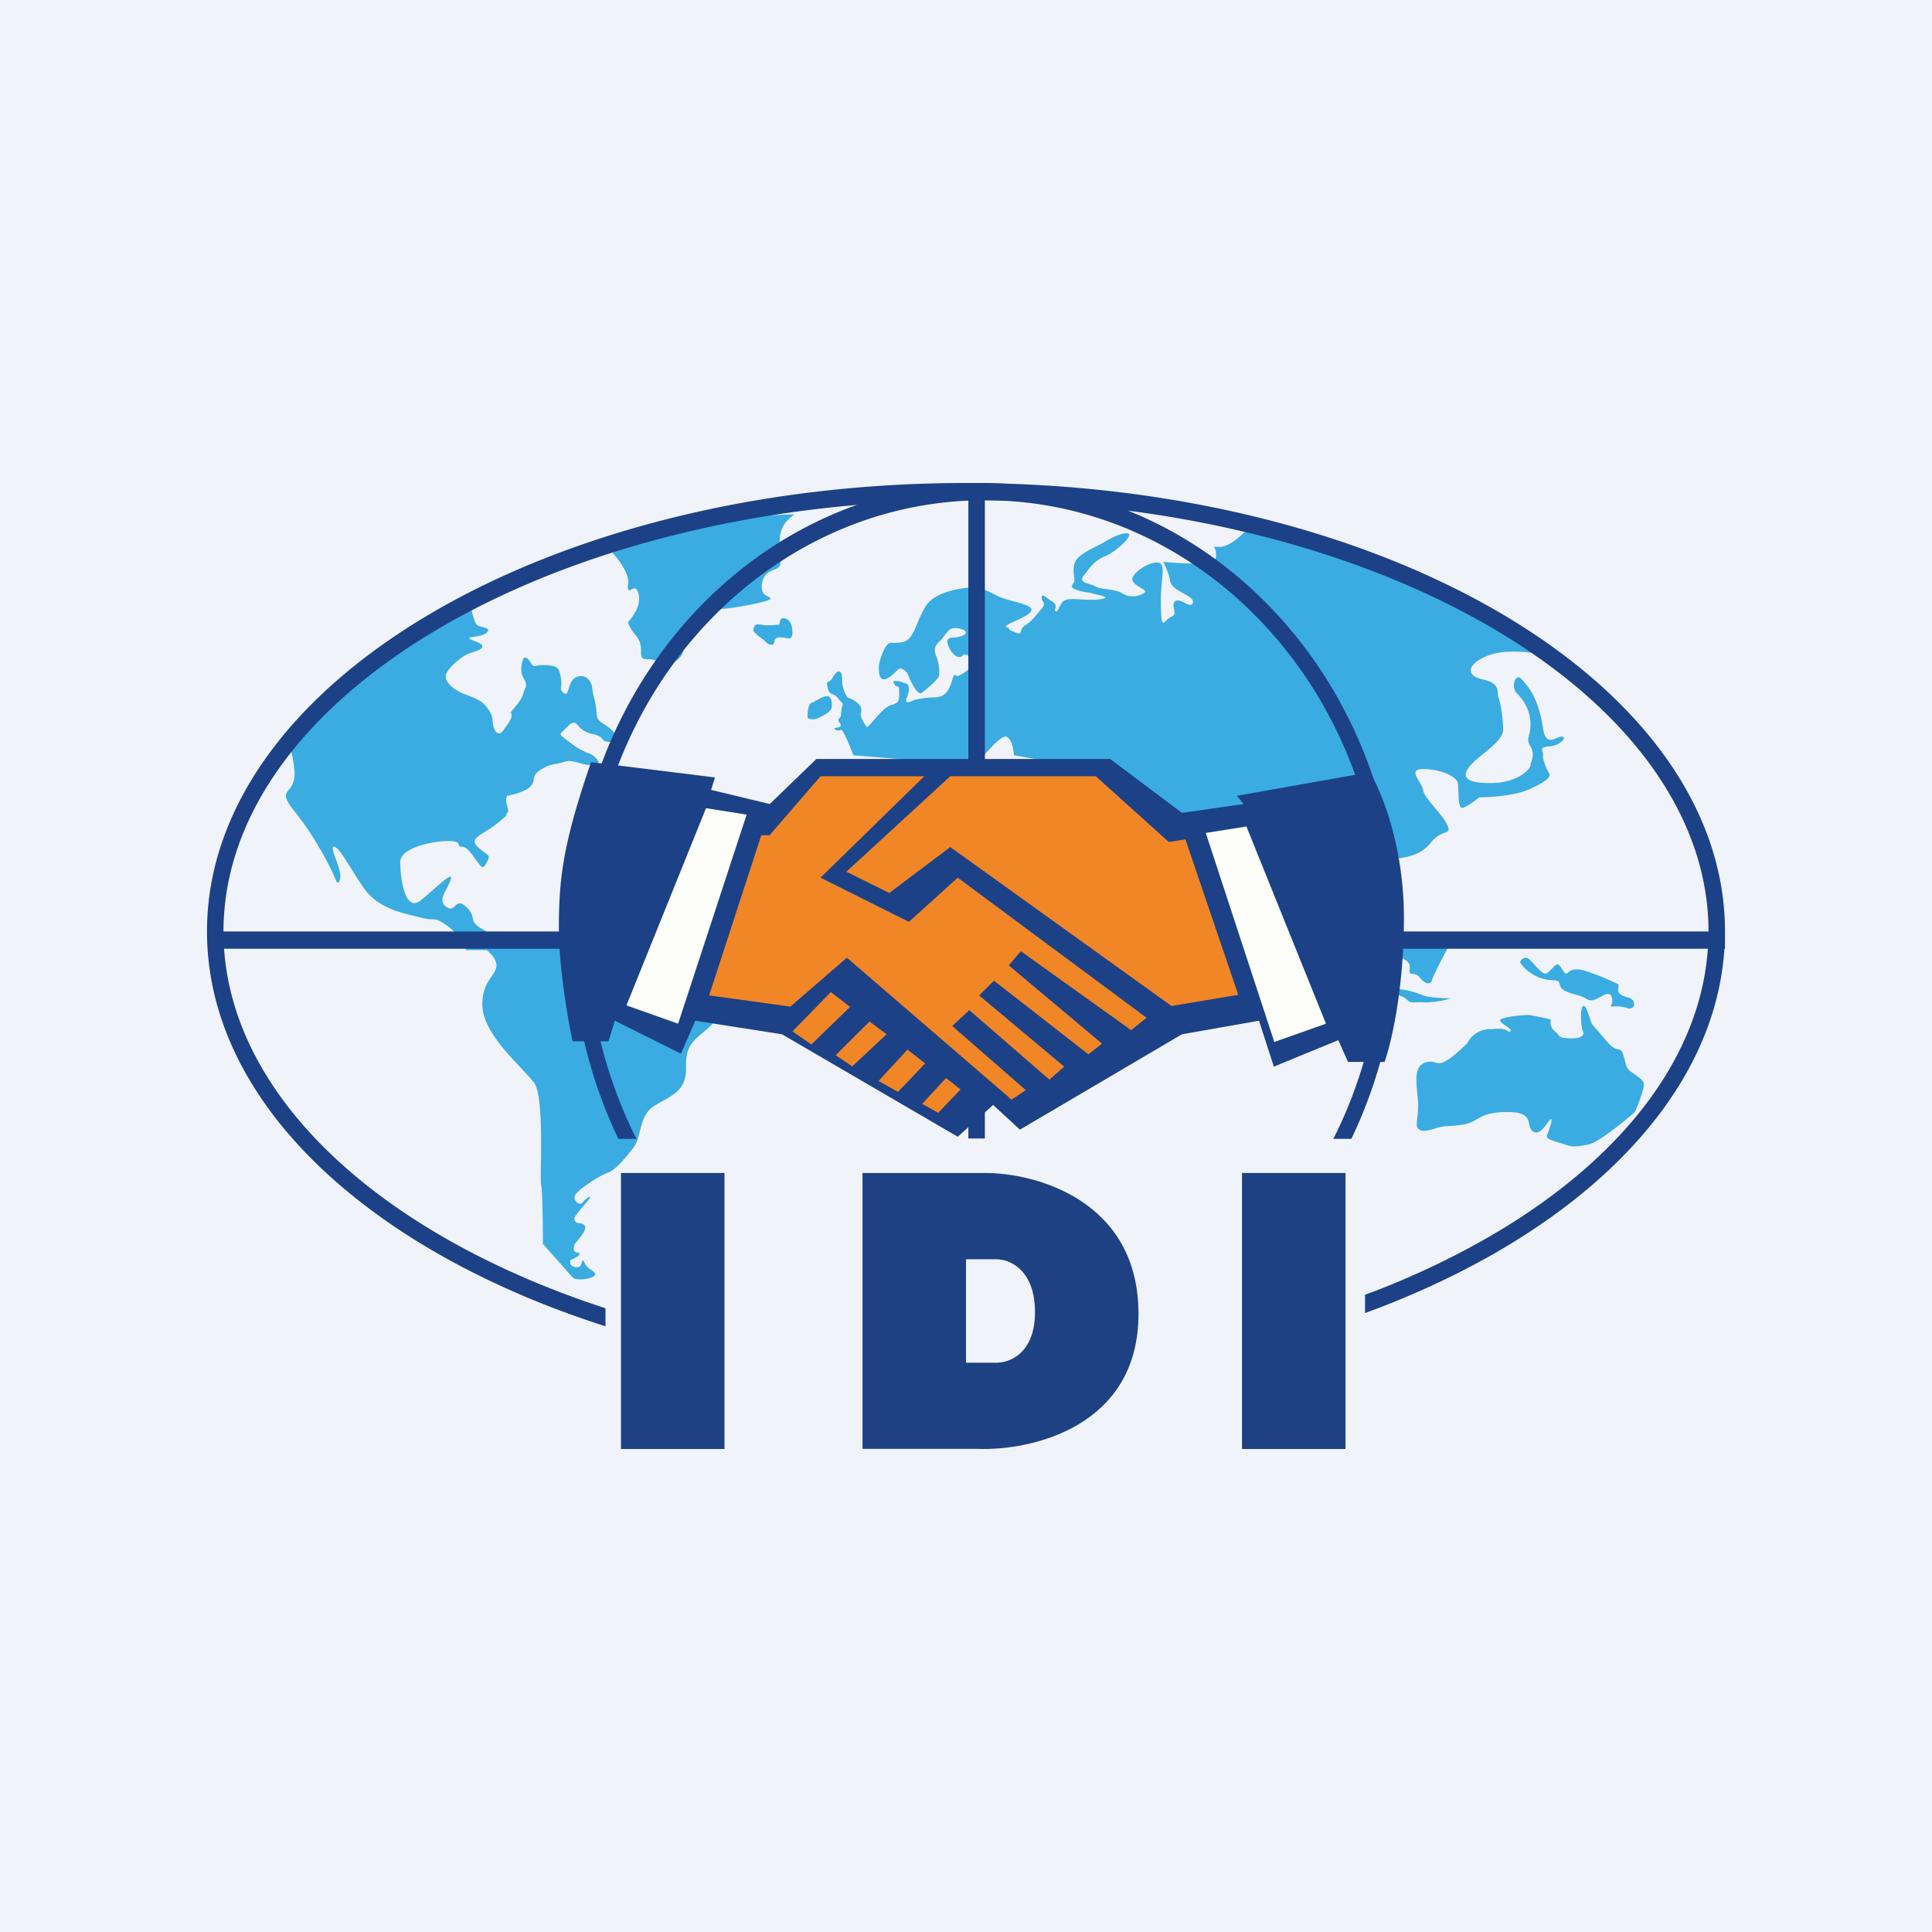 <!-- by TradingView --><svg width="56" height="56" fill="none" xmlns="http://www.w3.org/2000/svg"><path fill="#F0F3FA" d="M0 0h56v56H0z"/><path fill-rule="evenodd" clip-rule="evenodd" d="M18.208 16.923c.04-.294-.29-.727-.46-.907.945-.368 3.323-1.105 5.282-1.105-.479.315-.439.727-.417.946.004.037.007.068.007.093 0 .062.001.11.003.154.002.077.005.14-.003.24-.008.103-.127.15-.233.192a.504.504 0 0 0-.14.072.519.519 0 0 0-.162.46c.016.146.112.192.18.224.042.02.074.035.069.065-.013.079-1.081.276-1.392.29-.233.01-.459.315-.641.561-.061.083-.117.158-.167.214-.141.159-.226.052-.263.006-.015-.02-.023-.029-.023-.006v.017c.001.108.004.466-.136.614-.063.067-.118.106-.163.138-.062.044-.107.076-.136.152-.05.131-.174.04-.323-.132-.08-.093-.195-.096-.295-.1-.083-.002-.155-.004-.19-.058-.026-.042-.026-.099-.025-.167.001-.12.003-.279-.148-.464-.19-.231-.228-.36-.224-.394.46-.513.31-.881.224-.96-.033-.03-.08-.006-.123.016-.071.037-.132.069-.101-.16ZM16.61 37.04l-.874-.986c0-.496-.01-1.53-.05-1.7-.014-.061-.011-.3-.007-.618.01-.777.026-2.028-.192-2.34-.082-.117-.225-.268-.391-.445-.466-.493-1.116-1.181-1.116-1.836 0-.426.153-.646.272-.817.13-.187.219-.317.028-.592l-.166-.167h-.6a1.657 1.657 0 0 0-.574-.723c-.246-.165-.295-.166-.398-.168-.067-.001-.158-.003-.342-.052l-.189-.046c-.465-.112-1.098-.264-1.484-.834a18.355 18.355 0 0 1-.37-.574c-.216-.346-.358-.574-.47-.597-.086-.019-.027.146.045.348.069.191.15.417.13.55-.034.218-.098.138-.126.07-.136-.34-.577-1.23-1.256-2.07-.064-.076-.192-.258-.192-.378 0-.063.041-.118.09-.183a.657.657 0 0 0 .16-.38c.013-.247-.072-.637-.117-.802.34-.531 1.298-1.779 2.4-2.518a92.874 92.874 0 0 1 2.796-1.794c.03.222.118.68.227.74.044.024.1.038.153.05.113.029.207.053.117.153-.073.08-.245.107-.37.125-.104.016-.175.026-.127.06a.746.746 0 0 0 .152.07c.104.04.211.08.211.152 0 .075-.146.124-.286.171a1.389 1.389 0 0 0-.18.07c-.141.073-.464.314-.574.536-.11.221.223.48.45.573.047.02.095.038.141.056.178.069.344.133.45.221.133.111.299.333.299.537 0 .203.141.517.316.258.03-.045.058-.085.084-.12.122-.173.183-.26.125-.397l.065-.08c.18-.217.255-.309.302-.475.013-.046.028-.081.042-.113.04-.095.064-.15-.042-.33-.14-.241 0-.556 0-.556.024-.037.095-.07.193.093.083.14.11.133.18.115.032-.008.074-.02.134-.02.472 0 .524.053.577.367.022.13.013.207.007.261-.008.076-.012.107.08.183.08.066.106-.016.142-.13.034-.11.078-.25.19-.314.227-.13.454.019.49.296.019.152.033.204.05.269.014.053.03.115.054.249.014.076.018.137.022.189.01.15.015.223.223.347.24.143.39.354.472.47a2.098 2.098 0 0 0 .04.053 3.085 3.085 0 0 0-.198-.005c-.301 0-.328-.038-.366-.09-.032-.044-.072-.1-.298-.15a.681.681 0 0 1-.406-.24c-.069-.079-.107-.122-.24-.038-.067.07-.122.122-.165.162-.125.115-.14.13-.01.226.408.337.602.409.718.452.043.016.075.027.103.048.105.073.35.295 0 .295-.151 0-.277-.034-.391-.066-.15-.042-.282-.078-.43-.026-.096.034-.168.046-.237.058-.12.021-.228.04-.427.164-.179.11-.194.197-.209.285-.011.067-.023.134-.105.214-.154.148-.507.234-.665.26-.055.117-.022.225.006.314.024.078.043.14-.005.184-.036.031-.03.035-.022.04.015.01.035.022-.258.256-.13.104-.257.184-.365.251-.256.16-.401.251-.212.434.084.08.154.13.207.167.12.085.155.11.063.276-.113.204-.14.168-.22.062a2.295 2.295 0 0 1-.141-.186c-.106-.147-.23-.32-.363-.32-.072 0-.079-.024-.087-.055-.013-.044-.029-.1-.245-.111-.367-.019-1.457.155-1.457.61 0 .455.134 1.487.598 1.108.123-.1.248-.21.364-.312.326-.287.582-.51.495-.27-.032.087-.075.17-.115.248-.11.21-.2.386-.003.526.125.089.186.031.249-.027.073-.07.147-.14.325.027.15.14.17.232.187.315.02.1.038.188.28.328.073.043.132.079.181.11.248.152.266.163.735.163h2.481l4.143 1.443c-.157.219-.555.737-.897 1.062-.087.083-.17.153-.246.218-.301.254-.509.43-.493.979.019.622-.28.788-.727 1.036l-.147.083c-.317.18-.39.469-.46.75-.047.188-.093.373-.212.52-.294.365-.508.624-.752.71-.244.086-.874.506-.925.656-.052.15.142.301.223.194.082-.108.285-.237.204-.118-.036.051-.112.142-.191.236-.102.12-.208.247-.236.301-.052.097.04.183.132.183.091 0 .213.054.152.205-.049.12-.21.311-.285.392-.023.052-.056.17 0 .221.034.03.066.032.09.034.026.001.043.002.043.042 0 .06-.177.14-.265.172v.086c0 .097.173.15.265.108.038-.019.055-.075.069-.12.018-.06.03-.1.083.012.05.105.129.159.195.204.055.038.101.069.11.119.02.108-.479.216-.64.108Zm5.227-18.748c.012-.158.05-.224.236-.184.142.03.32.014.424.005.033-.003.058-.005.073-.005.022 0 .027-.03.032-.065.01-.063.023-.145.142-.12.149.032.203.189.211.263.02.106.035.316-.074.316a.967.967 0 0 1-.145-.015c-.093-.015-.183-.028-.24.015-.039.029-.046.067-.052.102-.008.045-.015.082-.085.082-.08 0-.118-.037-.171-.088a.815.815 0 0 0-.115-.096 1.283 1.283 0 0 1-.236-.21Zm2.58 1.539a.944.944 0 0 0 .116.33l.028.055a.777.777 0 0 1 .257.13c.145.106.167.206.133.318-.033.112.14.378.179.41.015.013.083-.067.176-.173.153-.176.37-.427.516-.462.22-.053.228-.131.235-.21l.002-.014c.008-.083.005-.19 0-.266-.003-.04-.031-.048-.061-.057-.027-.009-.056-.017-.068-.05a.313.313 0 0 0-.02-.044c-.023-.041-.035-.062.072-.059.09.003.147.025.198.046.028.01.054.02.083.027.082.017.099.152.068.27a1.13 1.13 0 0 1-.041.123.272.272 0 0 0-.027.11c.004.055.076.048.177 0 .102-.049.396-.1.644-.1.249 0 .405-.134.497-.445.067-.228.085-.217.122-.194.014.008.03.018.053.018.083 0 .537-.32.488-.418-.05-.098-.267-.273-.34-.175-.075.097-.286.048-.415-.283-.085-.22.024-.229.174-.242a.705.705 0 0 0 .24-.05c.23-.107-.018-.222-.23-.222-.135 0-.214.107-.3.222a1.027 1.027 0 0 1-.16.185c-.175.146-.11.34-.064.438.046.098.101.421.064.545-.037.125-.377.4-.497.487-.12.088-.322-.33-.377-.487-.055-.155-.23-.262-.303-.194-.012.01-.028.026-.046.044-.09.091-.245.247-.368.247-.148 0-.148-.221-.148-.36 0-.138.11-.467.221-.613.067-.088.103-.087.195-.086.06.001.143.002.274-.02.213-.038.312-.273.43-.556.067-.158.14-.33.242-.492.265-.417.995-.503 1.24-.532l.048-.005c.175-.024.416.046.723.213.173.094.357.142.535.19.137.035.271.07.393.125.28.125.057.264-.38.459-.326.145-.245.161-.186.174.02.004.039.008.036.016-.008.033-.008.051.202.134.118.047.13.01.149-.051.015-.048.035-.11.114-.157.147-.088.245-.203.374-.358l.09-.106c.118-.136.09-.18.058-.232a.186.186 0 0 1-.036-.106c0-.104.04-.076.152.005.038.027.085.06.142.097.143.092.115.169.096.22-.01.03-.018.051.009.063.045.02.054-.002.085-.064.02-.042.049-.102.103-.182.083-.122.29-.109.544-.093.162.01.344.022.525 0 .36-.043.137-.095-.056-.14a2.239 2.239 0 0 1-.145-.036.601.601 0 0 0-.142-.029 1.16 1.16 0 0 1-.288-.068c-.195-.065-.165-.11-.124-.171.021-.031.045-.067.045-.112a.735.735 0 0 0-.01-.114.918.918 0 0 1 .01-.359c.04-.212.394-.389.653-.519.08-.04.152-.076.202-.107.21-.13.534-.292.7-.255.167.037-.306.501-.657.654-.29.127-.4.27-.536.447l-.09.114c-.133.163.028.212.18.257.063.019.124.037.162.063.057.04.177.057.31.076.163.023.347.05.465.123.215.135.434.098.618 0 .099-.052.014-.103-.094-.168-.093-.057-.204-.124-.23-.212-.057-.19.503-.56.749-.51.153.032.137.2.108.517-.018.192-.04.437-.034.74.013.57.056.526.156.424a.447.447 0 0 1 .151-.114c.113-.043.094-.132.075-.225-.017-.08-.035-.162.03-.22.067-.06.174-.006.275.043.112.055.214.106.242-.006.025-.103-.113-.179-.27-.265-.168-.092-.358-.195-.387-.356a1.901 1.901 0 0 0-.206-.561c.305.03.978.079 1.227.023.31-.07.31-.074.306-.278-.001-.08-.031-.124-.048-.149-.007-.011-.012-.018-.01-.023.003-.008.027-.008.092-.008h.093c.256-.005.612-.329.757-.49 3.603.441 7.232 2.596 8.596 3.618-.302-.068-1.031-.164-1.525 0-.619.204-.792.593-.232.713.43.092.438.272.446.412.002.043.004.081.017.113.058.134.136.587.136.936 0 .232-.308.482-.588.71a3.026 3.026 0 0 0-.36.323c-.25.294-.212.513.58.513.792 0 1.16-.407 1.16-.513 0-.03.011-.065.025-.106.036-.109.086-.258-.026-.444-.087-.146-.069-.218-.04-.33.021-.084.049-.191.04-.37-.019-.417-.25-.696-.405-.854-.155-.158-.039-.611.154-.39l.02.021c.192.22.468.533.599 1.42.07.397.237.327.389.263a.432.432 0 0 1 .151-.044c.174 0-.038.264-.367.284-.233.015-.213.081-.188.159.01.032.02.065.014.098-.019.113.097.399.174.52.078.121-.154.286-.637.49-.386.164-1.088.208-1.39.21-.098.08-.326.252-.465.302-.121.042-.13-.225-.136-.46-.004-.1-.007-.194-.018-.256-.039-.204-.522-.407-1.005-.407-.328 0-.227.17-.117.355.051.087.105.178.117.256.021.133.178.32.342.515.139.166.283.337.354.487.083.175.038.192-.072.233a.81.81 0 0 0-.392.278c-.294.366-.65.42-.984.472l-.117.019c-.294.049-.406.333-.425.47 1.066.866.444 1.288 0 1.39-.11.013-.36.032-.483 0-.123-.033-2.396-1.233-3.046-2.174-1.505-.189-3.619-1.3-3.799-1.48-.225-.227-.81-.786-1-.821-.153-.029-1.555-.278-2.237-.4-.012-.176-.077-.53-.248-.54-.17-.01-.638.552-.85.834l-3.558-.293c-.097-.26-.307-.773-.363-.74-.07.042-.136.015-.18-.02-.029-.023 0-.028.044-.036a.502.502 0 0 0 .09-.021c.08-.03.034-.102 0-.14-.033-.04-.036-.084.017-.132.03-.026.036-.1.043-.175a.51.51 0 0 1 .03-.165c.03-.055.002-.084-.047-.134a.905.905 0 0 1-.079-.09c-.058-.076-.12-.102-.166-.122a.183.183 0 0 1-.062-.036c-.04-.041-.06-.068-.085-.211-.015-.087.007-.097.043-.114a.18.18 0 0 0 .081-.065 2.24 2.24 0 0 0 .036-.055c.063-.097.136-.208.206-.166.063.037.066.134.068.243.001.038.002.078.006.118Zm15.561 8.907c.132-.065.203-.07.31-.035.047.016.067.006.094-.008.034-.017.078-.04.203-.022.222.03.38.065.61.161.202.084.629.098.784.103l.05.002c.074.004-.47.131-.722.114a2.003 2.003 0 0 0-.229-.001c-.122.005-.209.008-.27-.052a.586.586 0 0 0-.372-.166c-.038 0-.066-.005-.088-.008-.05-.009-.066-.011-.097.065-.045.107-.062.096-.136.051l-.005-.003a.61.61 0 0 1-.103-.089c-.036-.036-.068-.068-.09-.068-.034 0 .027-.03.061-.044Zm.58-1.155c.154-.085.368-.311.491-.44.039-.042.068-.073.084-.087l.958.182c-.179.331-.544 1.024-.575 1.145-.038.152-.153.142-.258.06a.516.516 0 0 1-.083-.084c-.051-.063-.1-.121-.224-.128-.107-.006-.1-.055-.092-.125a.3.3 0 0 0-.013-.169c-.027-.062-.114-.114-.194-.162-.114-.068-.212-.127-.093-.192Zm3.506.314c-.01-.051.124-.203.248-.102.041.034.096.093.155.158.12.13.257.281.334.268.053-.01.117-.076.18-.14.07-.074.138-.145.184-.123.042.02.081.082.119.142.04.062.076.12.11.12.017 0 .032-.012.053-.03.063-.055.177-.155.532-.04a7.3 7.3 0 0 1 .879.356l.04.019c.027.012.021.047.013.09-.01.063-.025.144.054.204.06.044.124.063.184.081.077.023.147.043.19.111.076.122-.01.274-.192.203a1.118 1.118 0 0 0-.388-.042c-.068.004-.085.005-.053-.05.067-.11.02-.374-.162-.303-.048.018-.097.046-.146.073-.137.077-.278.155-.42.059-.075-.053-.198-.09-.323-.126-.19-.056-.383-.113-.423-.23a2.067 2.067 0 0 1-.021-.064c-.013-.042-.021-.067-.038-.083-.024-.023-.067-.027-.174-.036a8.505 8.505 0 0 1-.102-.009c-.326-.03-.68-.253-.833-.506Zm1.972 5.279c.276-.049 1.015-.649 1.35-.943.077-.151.288-.699.259-.83-.022-.101-.162-.196-.287-.28-.038-.027-.074-.051-.106-.075-.098-.074-.124-.181-.157-.316a2.58 2.58 0 0 0-.044-.16c-.043-.139-.095-.149-.16-.16-.035-.007-.074-.015-.117-.043-.095-.061-.167-.146-.3-.302l-.15-.174c-.186-.212-.188-.217-.206-.275a.832.832 0 0 0-.024-.07 2.117 2.117 0 0 1-.043-.122c-.048-.144-.102-.309-.168-.263-.086.061-.067.578 0 .73.067.152-.125.223-.43.202-.212-.014-.228-.032-.277-.093-.022-.027-.05-.062-.107-.11a.325.325 0 0 1-.115-.344 12.668 12.668 0 0 0-.641-.131c-.048 0-.7.04-.814.131-.06.048.05.122.154.192.095.064.183.124.123.153-.045.022-.056.012-.077-.007-.038-.033-.107-.093-.45-.054a.736.736 0 0 0-.718.405c-.656.638-.782.602-.934.558-.063-.018-.131-.037-.243-.01-.358.085-.315.497-.269.939l.01.094c.024.24.002.434-.015.581-.016.145-.028.245.015.3.086.112.25.092.536 0 .154-.048.25-.053.374-.06.107-.006.236-.013.44-.05.166-.031.265-.089.368-.149.173-.1.357-.207.877-.207.562 0 .597.175.63.342.017.08.033.16.108.216.163.122.326-.102.43-.247.043-.06.077-.105.096-.108.067-.01-.067.355-.115.476-.036.093.157.15.353.209.06.018.12.036.174.055.224.079.32.062.643.005l.027-.005ZM23.558 20.363c.028-.018.335-.213.446-.183.112.03.128.253.09.365-.04.112-.302.236-.419.283-.117.047-.267.012-.267-.041v-.005c0-.07-.001-.42.15-.42Z" fill="#3AACE2"/><path d="M18 34v8h3v-8h-3ZM36 34v8h3v-8h-3Z" fill="#1D4182"/><path fill-rule="evenodd" clip-rule="evenodd" d="M25 41.996V34h3.536c1.488-.008 4.464.797 4.464 4.083s-3.123 3.978-4.685 3.913H25Zm3-2.498V36.5h.884c.372-.003 1.116.299 1.116 1.531s-.78 1.492-1.171 1.468H28Z" fill="#1D4182"/><path d="m20.723 22.534-3.591-.443c-.804 2.335-.933 3.348-.933 4.799 0 1.16.265 2.68.397 3.293h1.042l.182-.597 1.918.956.414-.956 2.514.393 5.094 2.97 1.026-.922.777.716 4.697-2.764 2.233-.393.43 1.331 1.869-.768.281.632h1.059c.187-.518.562-2.079.562-4.181 0-2.103-.662-3.687-.992-4.216l-3.854.683.198.238-1.786.257L32.18 22h-8.517l-1.351 1.305-1.7-.41.111-.361Z" fill="#1C4187"/><path fill-rule="evenodd" clip-rule="evenodd" d="M18.447 33.01A13.288 13.288 0 0 1 17.03 27c0-6.73 4.9-12.217 11.038-12.49V33h.479V14.504c.212.003.424.008.635.015 6.065.358 10.882 5.809 10.882 12.481 0 2.178-.514 4.227-1.416 6.01h.522a13.802 13.802 0 0 0 1.346-5.51h8.987c-.216 3.141-2.468 6.062-6.183 8.257a23.598 23.598 0 0 1-3.754 1.773v.53c6.038-2.21 10.131-6.097 10.417-10.56H50V27c0-6.941-9.207-12.612-20.798-12.98-.216-.014-.435-.02-.654-.02H28C15.85 14 6 19.82 6 27c0 4.945 4.672 9.245 11.55 11.443v-.523c-1.798-.585-3.437-1.316-4.871-2.163-3.715-2.195-5.967-5.116-6.184-8.257H16.58c.069 1.982.547 3.851 1.345 5.51h.523Zm6.393-18.375c-4.8 1.694-8.27 6.59-8.27 12.365H6.478c0-3.33 2.29-6.446 6.201-8.757 3.2-1.891 7.425-3.2 12.161-3.608ZM49.522 27c0-3.33-2.29-6.446-6.201-8.757-2.85-1.684-6.513-2.907-10.626-3.442 4.571 1.83 7.83 6.602 7.83 12.199h8.997Z" fill="#1C4187"/><path fill-rule="evenodd" clip-rule="evenodd" d="m18.158 29.142 1.498.53 1.986-6.059-1.178-.188-2.306 5.717Zm20.276.53-1.498.53-1.986-6.059 1.178-.187 2.306 5.717Z" fill="#FDFEF9"/><path fill-rule="evenodd" clip-rule="evenodd" d="m20.555 28.852 1.511-4.642h.239l1.48-1.71h3.006l-3.007 2.94 2.561 1.28 1.416-1.28 5.472 4.06-.445.36-3.198-2.288-.35.41 2.704 2.27-.397.307-2.736-2.133-.43.426 2.466 2.065-.43.376-2.322-2.014-.493.46 2.131 1.86-.413.274-4.772-4.113-1.639 1.417-2.354-.325Zm3.976-3.584 1.246.615 1.767-1.331 6.413 4.607 1.935-.324-1.532-4.505-.482.075-2.116-1.905h-4.218l-3.013 2.768Zm-.45 3.488-1.11 1.14.546.378 1.124-1.088-.56-.43Zm.14 1.83.982-.976.496.368-.996.931-.483-.324Zm2.083-.163-.84.91.565.316.786-.824-.51-.402Zm.426 1.573.692-.749.42.331-.647.679-.465-.261Z" fill="#F18626"/></svg>